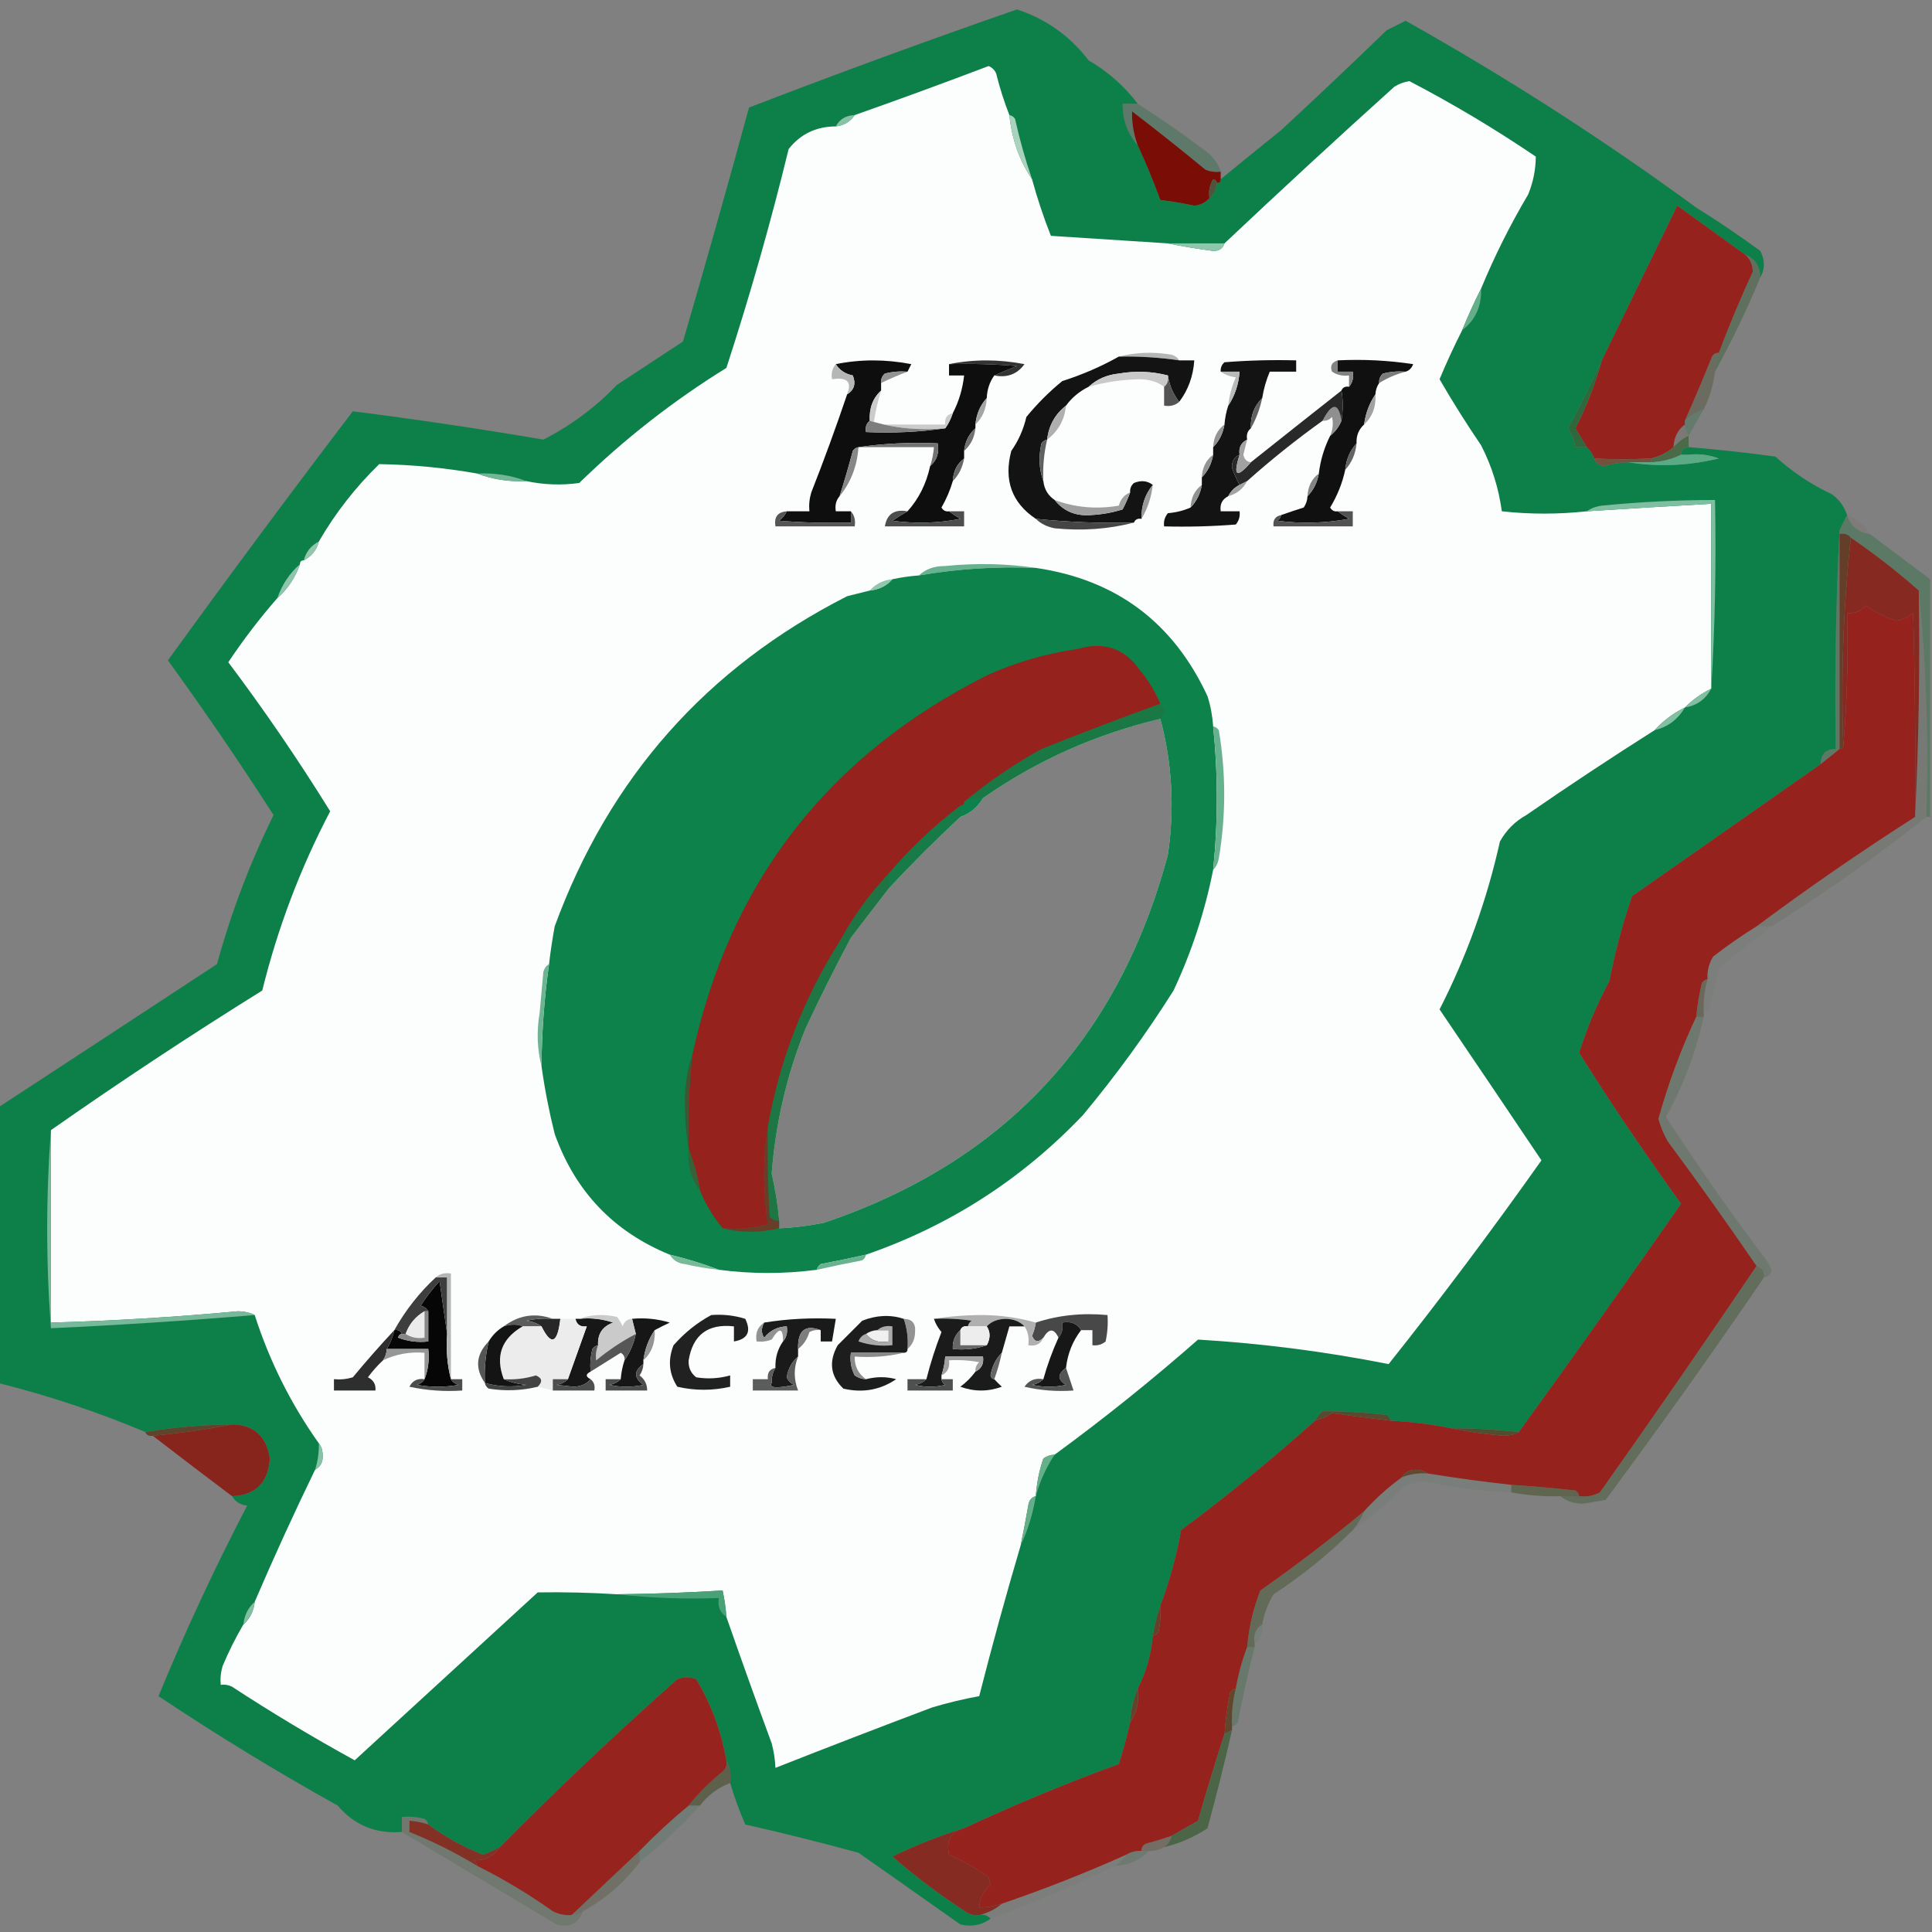 <?xml version="1.0" encoding="UTF-8"?>
<!DOCTYPE svg PUBLIC "-//W3C//DTD SVG 1.1//EN" "http://www.w3.org/Graphics/SVG/1.1/DTD/svg11.dtd">
<svg xmlns="http://www.w3.org/2000/svg" version="1.1" width="512px" height="512px" style="shape-rendering:geometricPrecision; text-rendering:geometricPrecision; image-rendering:optimizeQuality; fill-rule:evenodd; clip-rule:evenodd" xmlns:xlink="http://www.w3.org/1999/xlink">
<rect width="100%" height="100%" fill="#808080" stroke="none"/>
<g><path style="opacity:0.952" fill="#087f47" d="M 301.5,27.5 C 300.167,27.5 298.833,27.5 297.5,27.5C 297.476,31.787 298.81,35.453 301.5,38.5C 303.684,43.218 305.684,48.052 307.5,53C 310.525,53.361 313.525,53.861 316.5,54.5C 318.171,54.332 319.504,53.665 320.5,52.5C 321.674,51.486 322.34,50.153 322.5,48.5C 323.167,48.5 323.5,48.167 323.5,47.5C 328.733,43.194 334.066,38.861 339.5,34.5C 348.946,25.765 358.279,16.931 367.5,8C 369.167,7.167 370.833,6.333 372.5,5.5C 399.355,20.567 425.022,37.067 449.5,55C 455.274,58.596 460.941,62.429 466.5,66.5C 467.766,68.972 467.766,71.306 466.5,73.5C 466.419,70.487 465.086,68.487 462.5,67.5C 456.518,63.191 450.518,58.858 444.5,54.5C 437.82,68.235 431.153,81.902 424.5,95.5C 421.801,101.535 418.801,107.535 415.5,113.5C 416.547,115.056 417.214,116.723 417.5,118.5C 418.5,118.5 419.5,118.5 420.5,118.5C 421.401,119.29 422.068,120.29 422.5,121.5C 422.791,122.649 423.624,123.316 425,123.5C 427.137,122.923 429.304,122.59 431.5,122.5C 439.405,123.777 447.405,123.444 455.5,121.5C 452.914,120.52 450.247,120.187 447.5,120.5C 447.5,119.833 447.5,119.167 447.5,118.5C 455.178,119.112 462.845,119.946 470.5,121C 474.984,125.078 479.984,128.411 485.5,131C 487.439,132.432 488.772,134.265 489.5,136.5C 488.839,137.718 488.172,139.051 487.5,140.5C 486.5,159.822 486.167,179.155 486.5,198.5C 483.858,198.488 482.525,199.821 482.5,202.5C 465.851,214.141 449.185,225.808 432.5,237.5C 429.994,244.852 427.994,252.352 426.5,260C 423.232,266.065 420.565,272.398 418.5,279C 427.003,292.533 436.003,305.867 445.5,319C 431.35,339.313 417.017,359.48 402.5,379.5C 396.523,378.835 390.523,378.502 384.5,378.5C 379.354,377.449 374.021,376.782 368.5,376.5C 368.389,375.883 368.056,375.383 367.5,375C 361.825,374.301 356.158,373.968 350.5,374C 349.619,374.708 348.953,375.542 348.5,376.5C 337.146,386.681 325.313,396.347 313,405.5C 311.76,412.472 309.927,419.138 307.5,425.5C 306.629,428.003 305.963,430.67 305.5,433.5C 305.076,438.533 303.743,443.199 301.5,447.5C 300.343,450.273 299.676,453.273 299.5,456.5C 298.641,460.274 297.641,463.941 296.5,467.5C 282.512,472.601 268.845,478.268 255.5,484.5C 249.011,486.499 242.677,488.999 236.5,492C 242.809,497.487 249.476,502.487 256.5,507C 257.448,507.483 258.448,507.649 259.5,507.5C 260.791,507.263 261.791,507.596 262.5,508.5C 260.149,510.203 257.482,510.703 254.5,510C 245.496,503.635 236.496,497.301 227.5,491C 217.597,488.295 207.597,485.795 197.5,483.5C 195.921,479.889 194.588,476.223 193.5,472.5C 193.795,470.265 193.461,468.265 192.5,466.5C 191.112,458.726 188.445,451.559 184.5,445C 182.833,444.333 181.167,444.333 179.5,445C 163.333,459.334 147.666,474.168 132.5,489.5C 131.107,490.26 129.607,490.926 128,491.5C 122.798,489.483 117.965,486.816 113.5,483.5C 113.389,482.883 113.056,482.383 112.5,482C 110.527,481.505 108.527,481.338 106.5,481.5C 106.5,482.833 106.5,484.167 106.5,485.5C 99.57,486.028 93.903,483.695 89.5,478.5C 73.304,469.483 57.471,459.816 42,449.5C 49.05,432.376 56.883,415.542 65.5,399C 63.68,398.8 62.347,397.966 61.5,396.5C 67.764,396.236 71.097,392.903 71.5,386.5C 70.603,380.595 67.27,377.595 61.5,377.5C 53.761,377.574 46.094,378.241 38.5,379.5C 25.909,374.192 12.909,369.858 -0.5,366.5C -0.5,342.167 -0.5,317.833 -0.5,293.5C 18.828,280.872 38.162,268.206 57.5,255.5C 61.254,241.831 66.254,228.665 72.5,216C 63.511,202.026 54.178,188.36 44.5,175C 60.621,152.718 76.955,130.718 93.5,109C 110.332,111.132 127.165,113.632 144,116.5C 151.322,112.757 157.822,107.924 163.5,102C 169.305,98.209 175.138,94.376 181,90.5C 187.014,69.882 192.848,49.215 198.5,28.5C 222.039,19.432 245.706,10.765 269.5,2.5C 277.223,5.03 283.556,9.53 288.5,16C 293.673,19.013 298.006,22.847 301.5,27.5 Z M 447.5,118.5 C 447.5,119.167 447.5,119.833 447.5,120.5C 446.833,120.5 446.167,120.5 445.5,120.5C 445.5,119.167 446.167,118.5 447.5,118.5 Z M 307.5,190.5 C 310.643,202.296 311.31,214.296 309.5,226.5C 296.426,275.398 266.093,307.898 218.5,324C 214.534,324.828 210.534,325.328 206.5,325.5C 206.5,324.833 206.5,324.167 206.5,323.5C 206.114,319.308 205.447,315.141 204.5,311C 205.534,297.578 208.534,284.745 213.5,272.5C 217.324,264.33 221.324,256.33 225.5,248.5C 228.802,244.191 232.136,239.857 235.5,235.5C 241.614,228.93 247.947,222.597 254.5,216.5C 257.109,215.557 259.109,213.89 260.5,211.5C 274.733,201.555 290.4,194.555 307.5,190.5 Z"/></g>
<g><path style="opacity:1" fill="#fcfdfd" d="M 267.5,30.5 C 268.137,36.836 270.137,42.502 273.5,47.5C 274.903,52.627 276.569,57.627 278.5,62.5C 288.992,63.167 299.326,63.833 309.5,64.5C 313.339,65.293 317.339,65.96 321.5,66.5C 323.038,66.547 324.038,65.88 324.5,64.5C 339.33,50.505 354.33,36.671 369.5,23C 370.729,22.219 372.062,21.719 373.5,21.5C 385.015,27.501 396.182,34.167 407,41.5C 406.987,44.897 406.321,48.23 405,51.5C 400.207,59.592 396.041,67.925 392.5,76.5C 390.71,80.037 389.043,83.704 387.5,87.5C 385.354,91.719 383.354,96.053 381.5,100.5C 384.94,106.448 388.607,112.281 392.5,118C 395.325,123.478 397.158,129.311 398,135.5C 405.428,136.317 412.928,136.317 420.5,135.5C 431.497,134.792 442.497,134.125 453.5,133.5C 453.5,149.833 453.5,166.167 453.5,182.5C 450.883,183.786 448.55,185.453 446.5,187.5C 443.398,189.037 440.732,191.037 438.5,193.5C 427.094,200.716 415.76,208.216 404.5,216C 401.508,217.665 399.175,219.998 397.5,223C 394.03,238.583 388.696,253.416 381.5,267.5C 390.577,280.887 399.577,294.22 408.5,307.5C 395.331,326.111 381.831,344.111 368,361.5C 351.296,358.188 334.463,356.021 317.5,355C 305.248,365.76 292.581,375.926 279.5,385.5C 278.417,385.539 277.417,385.873 276.5,386.5C 275.402,389.753 274.736,393.086 274.5,396.5C 273.351,396.791 272.684,397.624 272.5,399C 271.884,402.53 271.218,406.03 270.5,409.5C 266.58,422.772 262.913,436.105 259.5,449.5C 255.29,450.261 251.123,451.261 247,452.5C 233.088,457.746 219.254,463.08 205.5,468.5C 205.41,466.304 205.077,464.137 204.5,462C 200.38,450.803 196.38,439.637 192.5,428.5C 192.326,426.139 191.993,423.806 191.5,421.5C 182.177,422.068 172.844,422.401 163.5,422.5C 156.493,422.059 149.493,421.892 142.5,422C 126.312,436.856 110.146,451.689 94,466.5C 82.915,460.414 72.081,453.914 61.5,447C 60.552,446.517 59.552,446.351 58.5,446.5C 58.34,444.801 58.507,443.134 59,441.5C 60.599,437.69 62.432,434.024 64.5,430.5C 66.245,428.967 67.245,426.967 67.5,424.5C 72.557,412.719 77.89,401.052 83.5,389.5C 84.993,388.688 85.66,387.355 85.5,385.5C 85.481,384.274 85.147,383.274 84.5,382.5C 77.101,372.082 71.434,360.748 67.5,348.5C 66.207,347.842 64.707,347.508 63,347.5C 46.529,349.036 30.029,350.036 13.5,350.5C 13.5,333.5 13.5,316.5 13.5,299.5C 31.795,286.68 50.462,274.347 69.5,262.5C 73.604,245.89 79.604,230.056 87.5,215C 79.101,201.432 70.101,188.266 60.5,175.5C 64.505,169.506 68.839,163.839 73.5,158.5C 76.277,156.049 78.277,153.049 79.5,149.5C 79.5,148.833 79.833,148.5 80.5,148.5C 82.587,147.415 83.92,145.749 84.5,143.5C 88.892,135.94 94.226,129.106 100.5,123C 109.208,123.14 117.875,123.974 126.5,125.5C 130.567,127.054 134.9,127.72 139.5,127.5C 144.129,128.481 148.796,128.648 153.5,128C 165.412,116.385 178.412,106.218 192.5,97.5C 198.745,78.329 204.245,58.995 209,39.5C 212.116,35.527 216.283,33.527 221.5,33.5C 223.674,33.25 225.341,32.25 226.5,30.5C 238.38,26.311 250.213,21.977 262,17.5C 262.945,17.905 263.612,18.572 264,19.5C 264.94,23.298 266.107,26.965 267.5,30.5 Z M 307.5,190.5 C 310.643,202.296 311.31,214.296 309.5,226.5C 296.426,275.398 266.093,307.898 218.5,324C 214.534,324.828 210.534,325.328 206.5,325.5C 206.5,324.833 206.5,324.167 206.5,323.5C 206.114,319.308 205.447,315.141 204.5,311C 205.534,297.578 208.534,284.745 213.5,272.5C 217.324,264.33 221.324,256.33 225.5,248.5C 228.802,244.191 232.136,239.857 235.5,235.5C 241.614,228.93 247.947,222.597 254.5,216.5C 257.109,215.557 259.109,213.89 260.5,211.5C 274.733,201.555 290.4,194.555 307.5,190.5 Z"/></g>
<g><path style="opacity:1" fill="#89c2a7" d="M 226.5,30.5 C 225.341,32.25 223.674,33.25 221.5,33.5C 222.486,31.592 224.152,30.592 226.5,30.5 Z"/></g>
<g><path style="opacity:0.987" fill="#7a0d06" d="M 323.5,45.5 C 323.5,46.167 323.5,46.833 323.5,47.5C 323.5,48.167 323.167,48.5 322.5,48.5C 322.44,47.957 322.107,47.624 321.5,47.5C 320.548,49.045 320.215,50.712 320.5,52.5C 319.504,53.665 318.171,54.332 316.5,54.5C 313.525,53.861 310.525,53.361 307.5,53C 305.684,48.052 303.684,43.218 301.5,38.5C 300.422,35.57 299.922,32.57 300,29.5C 306.591,34.546 313.091,39.713 319.5,45C 320.793,45.49 322.127,45.657 323.5,45.5 Z"/></g>
<g><path style="opacity:0.328" fill="#1a6d3b" d="M 301.5,27.5 C 307.579,31.389 313.579,35.555 319.5,40C 321.464,41.451 322.797,43.284 323.5,45.5C 322.127,45.657 320.793,45.49 319.5,45C 313.091,39.713 306.591,34.546 300,29.5C 299.922,32.57 300.422,35.57 301.5,38.5C 298.81,35.453 297.476,31.787 297.5,27.5C 298.833,27.5 300.167,27.5 301.5,27.5 Z"/></g>
<g><path style="opacity:1" fill="#aad3bf" d="M 267.5,30.5 C 268.117,30.611 268.617,30.944 269,31.5C 270.224,36.994 271.724,42.328 273.5,47.5C 270.137,42.502 268.137,36.836 267.5,30.5 Z"/></g>
<g><path style="opacity:0.788" fill="#414a2a" d="M 322.5,48.5 C 322.34,50.153 321.674,51.486 320.5,52.5C 320.215,50.712 320.548,49.045 321.5,47.5C 322.107,47.624 322.44,47.957 322.5,48.5 Z"/></g>
<g><path style="opacity:0.996" fill="#95221d" d="M 462.5,67.5 C 463.815,68.667 464.481,70.167 464.5,72C 461.242,79.08 458.242,86.247 455.5,93.5C 454.503,93.47 453.836,93.97 453.5,95C 451.257,100.569 448.924,106.069 446.5,111.5C 446.5,111.833 446.5,112.167 446.5,112.5C 444.621,113.895 443.621,115.895 443.5,118.5C 441.751,119.985 439.751,120.985 437.5,121.5C 432.375,121.765 427.375,121.765 422.5,121.5C 422.068,120.29 421.401,119.29 420.5,118.5C 419.554,116.868 418.554,115.201 417.5,113.5C 420.443,107.724 422.776,101.724 424.5,95.5C 431.153,81.902 437.82,68.235 444.5,54.5C 450.518,58.858 456.518,63.191 462.5,67.5 Z"/></g>
<g><path style="opacity:1" fill="#90c6ac" d="M 309.5,64.5 C 314.5,64.5 319.5,64.5 324.5,64.5C 324.038,65.88 323.038,66.547 321.5,66.5C 317.339,65.96 313.339,65.293 309.5,64.5 Z"/></g>
<g><path style="opacity:0.459" fill="#3a5f38" d="M 462.5,67.5 C 465.086,68.487 466.419,70.487 466.5,73.5C 462.944,82.088 458.944,90.422 454.5,98.5C 454.366,96.709 454.699,95.042 455.5,93.5C 458.242,86.247 461.242,79.08 464.5,72C 464.481,70.167 463.815,68.667 462.5,67.5 Z"/></g>
<g><path style="opacity:1" fill="#65ae8a" d="M 392.5,76.5 C 392.67,81.152 391.003,84.819 387.5,87.5C 389.043,83.704 390.71,80.037 392.5,76.5 Z"/></g>
<g><path style="opacity:1" fill="#b5b5b5" d="M 296.5,94.5 C 300.981,93.352 305.648,93.185 310.5,94C 311.416,94.278 312.082,94.778 312.5,95.5C 307.203,94.725 301.87,94.392 296.5,94.5 Z"/></g>
<g><path style="opacity:1" fill="#333333" d="M 251.5,96.5 C 258.011,95.182 264.678,95.182 271.5,96.5C 269.575,99.172 266.908,100.172 263.5,99.5C 265.389,98.678 267.389,97.845 269.5,97C 263.509,96.501 257.509,96.334 251.5,96.5 Z"/></g>
<g><path style="opacity:1" fill="#0e0e0e" d="M 240.5,98.5 C 238.473,98.338 236.473,98.504 234.5,99C 233.748,99.671 233.414,100.504 233.5,101.5C 233.5,102.167 233.5,102.833 233.5,103.5C 231.307,105.522 230.307,108.189 230.5,111.5C 229.596,112.209 229.263,113.209 229.5,114.5C 236.687,114.825 243.687,114.491 250.5,113.5C 251.345,112.329 252.011,110.995 252.5,109.5C 254.109,106.407 255.109,103.073 255.5,99.5C 254.167,99.5 252.833,99.5 251.5,99.5C 251.5,98.5 251.5,97.5 251.5,96.5C 257.509,96.334 263.509,96.501 269.5,97C 267.389,97.845 265.389,98.678 263.5,99.5C 262.262,101.214 261.595,103.214 261.5,105.5C 259.759,107.395 258.759,109.728 258.5,112.5C 258.5,112.833 258.5,113.167 258.5,113.5C 256.755,115.033 255.755,117.033 255.5,119.5C 255.5,120.167 255.5,120.833 255.5,121.5C 253.621,122.895 252.621,124.895 252.5,127.5C 251.788,129.928 250.788,132.261 249.5,134.5C 249.957,135.298 250.624,135.631 251.5,135.5C 252.398,136.158 253.398,136.824 254.5,137.5C 248.528,138.664 242.528,138.83 236.5,138C 237.858,137.066 239.192,136.232 240.5,135.5C 243.488,132.191 245.488,128.191 246.5,123.5C 248.28,122.01 248.946,120.01 248.5,117.5C 241.313,117.175 234.313,117.509 227.5,118.5C 226.883,118.611 226.383,118.944 226,119.5C 224.905,123.608 223.738,127.608 222.5,131.5C 221.566,132.568 221.232,133.901 221.5,135.5C 222.833,135.5 224.167,135.5 225.5,135.5C 225.5,136.5 225.5,137.5 225.5,138.5C 219.158,138.666 212.825,138.5 206.5,138C 207.381,137.292 208.047,136.458 208.5,135.5C 210.5,135.5 212.5,135.5 214.5,135.5C 214.34,133.801 214.506,132.134 215,130.5C 218.366,121.946 221.532,113.279 224.5,104.5C 226.377,103.341 226.877,101.674 226,99.5C 223.974,99.085 222.474,98.085 221.5,96.5C 228.011,95.182 234.678,95.182 241.5,96.5C 241.137,97.183 240.804,97.85 240.5,98.5 Z"/></g>
<g><path style="opacity:1" fill="#131313" d="M 334.5,105.5 C 332.345,107.617 331.345,110.284 331.5,113.5C 330.596,114.209 330.263,115.209 330.5,116.5C 328.896,117.287 328.229,118.62 328.5,120.5C 327.053,121.134 326.387,122.301 326.5,124C 327.074,125.607 327.74,127.107 328.5,128.5C 327.167,129.167 326.167,130.167 325.5,131.5C 323.896,132.287 323.229,133.62 323.5,135.5C 325.167,135.5 326.833,135.5 328.5,135.5C 328.67,136.822 328.337,137.989 327.5,139C 321.175,139.5 314.842,139.666 308.5,139.5C 308.33,138.178 308.663,137.011 309.5,136C 311.708,135.809 313.708,135.309 315.5,134.5C 317.088,132.887 318.088,130.887 318.5,128.5C 318.5,127.833 318.5,127.167 318.5,126.5C 320.088,124.887 321.088,122.887 321.5,120.5C 321.5,119.833 321.5,119.167 321.5,118.5C 323.088,116.887 324.088,114.887 324.5,112.5C 324.629,110.784 324.962,109.117 325.5,107.5C 327.253,104.854 328.253,101.854 328.5,98.5C 326.833,98.5 325.167,98.5 323.5,98.5C 323.414,97.504 323.748,96.671 324.5,96C 330.825,95.501 337.158,95.334 343.5,95.5C 343.5,96.5 343.5,97.5 343.5,98.5C 341.167,98.5 338.833,98.5 336.5,98.5C 335.551,100.737 334.884,103.071 334.5,105.5 Z"/></g>
<g><path style="opacity:1" fill="#101010" d="M 354.5,95.5 C 361.2,95.17 367.866,95.503 374.5,96.5C 374.145,97.522 373.478,98.189 372.5,98.5C 370.473,98.338 368.473,98.504 366.5,99C 365.748,99.671 365.414,100.504 365.5,101.5C 364.89,102.391 364.557,103.391 364.5,104.5C 362.903,106.848 361.903,109.514 361.5,112.5C 360.058,113.82 359.392,115.486 359.5,117.5C 357.759,119.395 356.759,121.728 356.5,124.5C 355.74,128.027 354.406,131.36 352.5,134.5C 352.957,135.298 353.624,135.631 354.5,135.5C 355.398,136.158 356.398,136.824 357.5,137.5C 351.193,138.664 344.859,138.831 338.5,138C 339.056,137.617 339.389,137.117 339.5,136.5C 341.369,135.835 343.369,135.169 345.5,134.5C 346.127,133.583 346.461,132.583 346.5,131.5C 348.088,129.887 349.088,127.887 349.5,125.5C 349.92,121.993 350.92,118.659 352.5,115.5C 353.857,114.41 354.857,113.076 355.5,111.5C 355.946,108.723 355.946,106.056 355.5,103.5C 355.842,102.662 356.508,102.328 357.5,102.5C 358.434,101.432 358.768,100.099 358.5,98.5C 357.167,98.5 355.833,98.5 354.5,98.5C 354.5,97.5 354.5,96.5 354.5,95.5 Z"/></g>
<g><path style="opacity:1" fill="#131313" d="M 296.5,94.5 C 301.87,94.392 307.203,94.725 312.5,95.5C 313.833,95.5 315.167,95.5 316.5,95.5C 316.218,99.68 314.885,103.347 312.5,106.5C 310.917,104.492 309.917,102.159 309.5,99.5C 305.253,98.398 300.92,98.232 296.5,99C 293.334,99.322 290.667,100.489 288.5,102.5C 286.05,103.711 284.05,105.378 282.5,107.5C 279.607,109.748 277.94,112.748 277.5,116.5C 276.883,116.611 276.383,116.944 276,117.5C 275.192,121.027 275.359,124.36 276.5,127.5C 276.75,129.674 277.75,131.341 279.5,132.5C 281.854,135.46 285.02,136.793 289,136.5C 291.898,136.363 294.731,135.863 297.5,135C 298.267,133.53 298.933,132.03 299.5,130.5C 299.414,129.504 299.748,128.671 300.5,128C 302.387,127.22 304.054,127.387 305.5,128.5C 303.446,131.008 302.446,134.008 302.5,137.5C 301.508,137.328 300.842,137.662 300.5,138.5C 291.8,138.711 283.133,138.377 274.5,137.5C 268.128,133.232 265.961,127.232 268,119.5C 269.908,116.785 271.241,113.785 272,110.5C 274.876,106.991 278.043,103.825 281.5,101C 286.842,99.287 291.842,97.121 296.5,94.5 Z"/></g>
<g><path style="opacity:1" fill="#828282" d="M 354.5,95.5 C 354.5,96.5 354.5,97.5 354.5,98.5C 355.833,98.5 357.167,98.5 358.5,98.5C 358.768,100.099 358.434,101.432 357.5,102.5C 357.5,101.5 357.5,100.5 357.5,99.5C 355.856,99.713 354.356,99.38 353,98.5C 352.415,97.002 352.915,96.002 354.5,95.5 Z"/></g>
<g><path style="opacity:1" fill="#7b7b7b" d="M 372.5,98.5 C 370.066,99.131 367.732,100.131 365.5,101.5C 365.414,100.504 365.748,99.671 366.5,99C 368.473,98.504 370.473,98.338 372.5,98.5 Z"/></g>
<g><path style="opacity:1" fill="#b6b6b6" d="M 221.5,96.5 C 222.474,98.085 223.974,99.085 226,99.5C 226.877,101.674 226.377,103.341 224.5,104.5C 225.824,101.205 224.491,99.872 220.5,100.5C 220.232,98.901 220.566,97.568 221.5,96.5 Z"/></g>
<g><path style="opacity:1" fill="#c9c9c9" d="M 309.5,99.5 C 309.737,100.791 309.404,101.791 308.5,102.5C 306.777,101.2 304.61,100.533 302,100.5C 297.395,100.589 292.895,101.255 288.5,102.5C 290.667,100.489 293.334,99.322 296.5,99C 300.92,98.232 305.253,98.398 309.5,99.5 Z"/></g>
<g><path style="opacity:1" fill="#2e683b" d="M 424.5,95.5 C 422.776,101.724 420.443,107.724 417.5,113.5C 418.554,115.201 419.554,116.868 420.5,118.5C 419.5,118.5 418.5,118.5 417.5,118.5C 417.214,116.723 416.547,115.056 415.5,113.5C 418.801,107.535 421.801,101.535 424.5,95.5 Z"/></g>
<g><path style="opacity:1" fill="#939393" d="M 240.5,98.5 C 238.173,99.366 235.839,100.366 233.5,101.5C 233.414,100.504 233.748,99.671 234.5,99C 236.473,98.504 238.473,98.338 240.5,98.5 Z"/></g>
<g><path style="opacity:1" fill="#b9b9b9" d="M 323.5,98.5 C 325.167,98.5 326.833,98.5 328.5,98.5C 328.253,101.854 327.253,104.854 325.5,107.5C 325.779,104.882 326.446,102.382 327.5,100C 325.942,99.79 324.609,99.29 323.5,98.5 Z"/></g>
<g><path style="opacity:0.412" fill="#4e5131" d="M 455.5,93.5 C 454.699,95.042 454.366,96.709 454.5,98.5C 454.051,102.048 453.051,105.381 451.5,108.5C 449.589,109.075 447.922,110.075 446.5,111.5C 448.924,106.069 451.257,100.569 453.5,95C 453.836,93.97 454.503,93.47 455.5,93.5 Z"/></g>
<g><path style="opacity:1" fill="#535353" d="M 309.5,99.5 C 309.917,102.159 310.917,104.492 312.5,106.5C 311.432,107.434 310.099,107.768 308.5,107.5C 308.5,105.833 308.5,104.167 308.5,102.5C 309.404,101.791 309.737,100.791 309.5,99.5 Z"/></g>
<g><path style="opacity:1" fill="#a1a1a1" d="M 364.5,104.5 C 364.693,107.811 363.693,110.478 361.5,112.5C 361.903,109.514 362.903,106.848 364.5,104.5 Z"/></g>
<g><path style="opacity:1" fill="#8f8f8f" d="M 355.5,111.5 C 354.857,113.076 353.857,114.41 352.5,115.5C 353.218,113.863 353.384,112.197 353,110.5C 352.329,111.252 351.496,111.586 350.5,111.5C 353.038,106.639 354.704,106.639 355.5,111.5 Z"/></g>
<g><path style="opacity:1" fill="#616161" d="M 334.5,105.5 C 333.871,108.397 332.871,111.064 331.5,113.5C 331.345,110.284 332.345,107.617 334.5,105.5 Z"/></g>
<g><path style="opacity:1" fill="#a4a4a4" d="M 261.5,105.5 C 261.357,108.385 260.357,110.718 258.5,112.5C 258.759,109.728 259.759,107.395 261.5,105.5 Z"/></g>
<g><path style="opacity:1" fill="#cbcbcb" d="M 233.5,103.5 C 232.583,106.417 231.916,109.417 231.5,112.5C 237.833,112.5 244.167,112.5 250.5,112.5C 250.285,110.821 250.952,109.821 252.5,109.5C 252.011,110.995 251.345,112.329 250.5,113.5C 243.416,114.126 236.75,113.459 230.5,111.5C 230.307,108.189 231.307,105.522 233.5,103.5 Z"/></g>
<g><path style="opacity:1" fill="#7e7e7e" d="M 230.5,111.5 C 236.75,113.459 243.416,114.126 250.5,113.5C 243.687,114.491 236.687,114.825 229.5,114.5C 229.263,113.209 229.596,112.209 230.5,111.5 Z"/></g>
<g><path style="opacity:0.298" fill="#236c3d" d="M 451.5,108.5 C 450.098,110.875 448.765,113.209 447.5,115.5C 446.89,114.609 446.557,113.609 446.5,112.5C 446.5,112.167 446.5,111.833 446.5,111.5C 447.922,110.075 449.589,109.075 451.5,108.5 Z"/></g>
<g><path style="opacity:1" fill="#afafaf" d="M 282.5,107.5 C 282.113,111.279 280.447,114.279 277.5,116.5C 277.94,112.748 279.607,109.748 282.5,107.5 Z"/></g>
<g><path style="opacity:0.133" fill="#564b2e" d="M 446.5,112.5 C 446.557,113.609 446.89,114.609 447.5,115.5C 445.97,116.211 444.637,117.211 443.5,118.5C 443.621,115.895 444.621,113.895 446.5,112.5 Z"/></g>
<g><path style="opacity:1" fill="#707070" d="M 258.5,113.5 C 258.245,115.967 257.245,117.967 255.5,119.5C 255.755,117.033 256.755,115.033 258.5,113.5 Z"/></g>
<g><path style="opacity:1" fill="#292929" d="M 355.5,103.5 C 355.946,106.056 355.946,108.723 355.5,111.5C 354.704,106.639 353.038,106.639 350.5,111.5C 343.496,116.514 336.829,121.847 330.5,127.5C 329.833,127.833 329.167,128.167 328.5,128.5C 327.74,127.107 327.074,125.607 326.5,124C 326.387,122.301 327.053,121.134 328.5,120.5C 326.712,126.213 327.712,126.879 331.5,122.5C 339.422,116.189 347.422,109.855 355.5,103.5 Z"/></g>
<g><path style="opacity:1" fill="#727272" d="M 227.5,118.5 C 234.313,117.509 241.313,117.175 248.5,117.5C 248.946,120.01 248.28,122.01 246.5,123.5C 247.038,121.883 247.371,120.216 247.5,118.5C 240.833,118.5 234.167,118.5 227.5,118.5 Z"/></g>
<g><path style="opacity:1" fill="#949494" d="M 324.5,112.5 C 324.088,114.887 323.088,116.887 321.5,118.5C 321.621,115.895 322.621,113.895 324.5,112.5 Z"/></g>
<g><path style="opacity:0.937" fill="#486a45" d="M 447.5,115.5 C 447.5,116.5 447.5,117.5 447.5,118.5C 446.167,118.5 445.5,119.167 445.5,120.5C 442.994,121.75 440.327,122.416 437.5,122.5C 437.5,122.167 437.5,121.833 437.5,121.5C 439.751,120.985 441.751,119.985 443.5,118.5C 444.637,117.211 445.97,116.211 447.5,115.5 Z"/></g>
<g><path style="opacity:1" fill="#606060" d="M 277.5,116.5 C 276.656,120.099 276.323,123.766 276.5,127.5C 275.359,124.36 275.192,121.027 276,117.5C 276.383,116.944 276.883,116.611 277.5,116.5 Z"/></g>
<g><path style="opacity:1" fill="#a2a2a2" d="M 330.5,116.5 C 330.179,117.817 329.846,119.151 329.5,120.5C 329.747,121.713 330.414,122.38 331.5,122.5C 327.712,126.879 326.712,126.213 328.5,120.5C 328.229,118.62 328.896,117.287 330.5,116.5 Z"/></g>
<g><path style="opacity:0.996" fill="#73523d" d="M 422.5,121.5 C 427.375,121.765 432.375,121.765 437.5,121.5C 437.5,121.833 437.5,122.167 437.5,122.5C 435.5,122.5 433.5,122.5 431.5,122.5C 429.304,122.59 427.137,122.923 425,123.5C 423.624,123.316 422.791,122.649 422.5,121.5 Z"/></g>
<g><path style="opacity:1" fill="#5baa86" d="M 445.5,120.5 C 446.167,120.5 446.833,120.5 447.5,120.5C 450.247,120.187 452.914,120.52 455.5,121.5C 447.405,123.444 439.405,123.777 431.5,122.5C 433.5,122.5 435.5,122.5 437.5,122.5C 440.327,122.416 442.994,121.75 445.5,120.5 Z"/></g>
<g><path style="opacity:1" fill="#636363" d="M 359.5,117.5 C 359.241,120.272 358.241,122.605 356.5,124.5C 356.759,121.728 357.759,119.395 359.5,117.5 Z"/></g>
<g><path style="opacity:1" fill="#73b797" d="M 126.5,125.5 C 131.1,125.28 135.433,125.946 139.5,127.5C 134.9,127.72 130.567,127.054 126.5,125.5 Z"/></g>
<g><path style="opacity:1" fill="#939393" d="M 321.5,120.5 C 321.088,122.887 320.088,124.887 318.5,126.5C 318.621,123.895 319.621,121.895 321.5,120.5 Z"/></g>
<g><path style="opacity:1" fill="#878787" d="M 227.5,118.5 C 227.175,123.463 225.508,127.796 222.5,131.5C 223.738,127.608 224.905,123.608 226,119.5C 226.383,118.944 226.883,118.611 227.5,118.5 Z"/></g>
<g><path style="opacity:1" fill="#676767" d="M 255.5,121.5 C 255.088,123.887 254.088,125.887 252.5,127.5C 252.621,124.895 253.621,122.895 255.5,121.5 Z"/></g>
<g><path style="opacity:1" fill="#a3a3a3" d="M 330.5,127.5 C 329.461,129.531 327.795,130.864 325.5,131.5C 326.167,130.167 327.167,129.167 328.5,128.5C 329.167,128.167 329.833,127.833 330.5,127.5 Z"/></g>
<g><path style="opacity:1" fill="#848484" d="M 349.5,125.5 C 349.088,127.887 348.088,129.887 346.5,131.5C 346.621,128.895 347.621,126.895 349.5,125.5 Z"/></g>
<g><path style="opacity:1" fill="#919191" d="M 318.5,128.5 C 318.088,130.887 317.088,132.887 315.5,134.5C 315.621,131.895 316.621,129.895 318.5,128.5 Z"/></g>
<g><path style="opacity:1" fill="#9f9f9f" d="M 299.5,130.5 C 298.933,132.03 298.267,133.53 297.5,135C 294.731,135.863 291.898,136.363 289,136.5C 285.02,136.793 281.854,135.46 279.5,132.5C 284.923,134.508 290.59,135.008 296.5,134C 296.974,132.271 297.974,131.105 299.5,130.5 Z"/></g>
<g><path style="opacity:1" fill="#9a9a9a" d="M 305.5,128.5 C 305.117,131.811 304.117,134.811 302.5,137.5C 302.446,134.008 303.446,131.008 305.5,128.5 Z"/></g>
<g><path style="opacity:1" fill="#555555" d="M 208.5,135.5 C 208.047,136.458 207.381,137.292 206.5,138C 212.825,138.5 219.158,138.666 225.5,138.5C 225.5,137.5 225.5,136.5 225.5,135.5C 226.434,136.568 226.768,137.901 226.5,139.5C 219.5,139.5 212.5,139.5 205.5,139.5C 205.088,137.027 206.088,135.694 208.5,135.5 Z"/></g>
<g><path style="opacity:1" fill="#4d4d4d" d="M 240.5,135.5 C 239.192,136.232 237.858,137.066 236.5,138C 242.528,138.83 248.528,138.664 254.5,137.5C 253.398,136.824 252.398,136.158 251.5,135.5C 252.833,135.5 254.167,135.5 255.5,135.5C 255.5,136.833 255.5,138.167 255.5,139.5C 248.5,139.5 241.5,139.5 234.5,139.5C 235.031,136.221 237.031,134.887 240.5,135.5 Z"/></g>
<g><path style="opacity:1" fill="#454545" d="M 274.5,137.5 C 283.133,138.377 291.8,138.711 300.5,138.5C 293.725,140.239 286.725,140.739 279.5,140C 277.509,139.626 275.842,138.793 274.5,137.5 Z"/></g>
<g><path style="opacity:1" fill="#525252" d="M 354.5,135.5 C 355.833,135.5 357.167,135.5 358.5,135.5C 358.5,136.833 358.5,138.167 358.5,139.5C 351.5,139.5 344.5,139.5 337.5,139.5C 337.285,137.821 337.952,136.821 339.5,136.5C 339.389,137.117 339.056,137.617 338.5,138C 344.859,138.831 351.193,138.664 357.5,137.5C 356.398,136.824 355.398,136.158 354.5,135.5 Z"/></g>
<g><path style="opacity:0.051" fill="#7b3224" d="M 489.5,136.5 C 492.109,137.443 494.109,139.11 495.5,141.5C 492.467,141.125 490.467,139.458 489.5,136.5 Z"/></g>
<g><path style="opacity:1" fill="#92c7ad" d="M 84.5,143.5 C 83.92,145.749 82.587,147.415 80.5,148.5C 81.08,146.251 82.413,144.585 84.5,143.5 Z"/></g>
<g><path style="opacity:1" fill="#7fbea1" d="M 453.5,182.5 C 453.5,166.167 453.5,149.833 453.5,133.5C 442.497,134.125 431.497,134.792 420.5,135.5C 421.609,134.71 422.942,134.21 424.5,134C 434.478,133.011 444.478,132.511 454.5,132.5C 454.83,149.342 454.497,166.008 453.5,182.5 Z"/></g>
<g><path style="opacity:1" fill="#69b291" d="M 274.5,150.5 C 264.063,150.069 253.73,150.736 243.5,152.5C 245.305,150.803 247.639,149.97 250.5,150C 258.677,149.177 266.677,149.344 274.5,150.5 Z"/></g>
<g><path style="opacity:0.392" fill="#246f3e" d="M 489.5,136.5 C 490.467,139.458 492.467,141.125 495.5,141.5C 500.872,145.512 506.205,149.512 511.5,153.5C 511.5,174.5 511.5,195.5 511.5,216.5C 511.167,216.5 510.833,216.5 510.5,216.5C 511.155,196.139 510.488,176.139 508.5,156.5C 502.81,151.482 496.81,146.815 490.5,142.5C 489.791,141.596 488.791,141.263 487.5,141.5C 487.5,160.5 487.5,179.5 487.5,198.5C 485.858,199.803 484.191,201.136 482.5,202.5C 482.525,199.821 483.858,198.488 486.5,198.5C 486.167,179.155 486.5,159.822 487.5,140.5C 488.172,139.051 488.839,137.718 489.5,136.5 Z"/></g>
<g><path style="opacity:0.973" fill="#087f47" d="M 274.5,150.5 C 295.775,153.602 310.941,164.935 320,184.5C 320.822,187.117 321.322,189.784 321.5,192.5C 322.793,205.147 322.793,217.814 321.5,230.5C 319.295,241.615 315.795,252.281 311,262.5C 303.745,273.997 295.745,284.997 287,295.5C 270.804,312.511 251.638,324.844 229.5,332.5C 225.532,333.394 221.532,334.227 217.5,335C 216.944,335.383 216.611,335.883 216.5,336.5C 207.803,337.641 199.136,337.641 190.5,336.5C 186.346,334.926 182.013,333.592 177.5,332.5C 162.608,326.419 152.442,315.752 147,300.5C 145.507,294.537 144.341,288.537 143.5,282.5C 143.572,273.449 144.239,264.449 145.5,255.5C 145.89,252.161 146.39,248.827 147,245.5C 161.421,206.113 187.254,176.947 224.5,158C 226.518,157.495 228.518,156.995 230.5,156.5C 232.967,156.245 234.967,155.245 236.5,153.5C 238.806,153.007 241.139,152.674 243.5,152.5C 253.73,150.736 264.063,150.069 274.5,150.5 Z M 307.5,190.5 C 310.643,202.296 311.31,214.296 309.5,226.5C 296.426,275.398 266.093,307.898 218.5,324C 214.534,324.828 210.534,325.328 206.5,325.5C 206.5,324.833 206.5,324.167 206.5,323.5C 206.114,319.308 205.447,315.141 204.5,311C 205.534,297.578 208.534,284.745 213.5,272.5C 217.324,264.33 221.324,256.33 225.5,248.5C 228.802,244.191 232.136,239.857 235.5,235.5C 241.614,228.93 247.947,222.597 254.5,216.5C 257.109,215.557 259.109,213.89 260.5,211.5C 274.733,201.555 290.4,194.555 307.5,190.5 Z"/></g>
<g><path style="opacity:0.993" fill="#862a21" d="M 490.5,142.5 C 496.81,146.815 502.81,151.482 508.5,156.5C 508.83,176.674 508.497,196.674 507.5,216.5C 507.667,198.497 507.5,180.497 507,162.5C 505.687,163.573 504.187,164.24 502.5,164.5C 499.611,163.611 496.945,162.278 494.5,160.5C 493.15,161.95 491.484,162.617 489.5,162.5C 489.828,174.345 489.495,186.012 488.5,197.5C 487.846,178.803 488.513,160.47 490.5,142.5 Z"/></g>
<g><path style="opacity:1" fill="#8fc5ac" d="M 79.5,149.5 C 78.277,153.049 76.277,156.049 73.5,158.5C 74.723,154.951 76.723,151.951 79.5,149.5 Z"/></g>
<g><path style="opacity:1" fill="#8fc6ac" d="M 236.5,153.5 C 234.967,155.245 232.967,156.245 230.5,156.5C 232.033,154.755 234.033,153.755 236.5,153.5 Z"/></g>
<g><path style="opacity:0.996" fill="#96221e" d="M 507.5,216.5 C 493.115,225.686 479.115,235.353 465.5,245.5C 461.547,247.947 457.713,250.613 454,253.5C 452.872,255.345 452.372,257.345 452.5,259.5C 451.883,259.611 451.383,259.944 451,260.5C 450.304,263.478 449.804,266.478 449.5,269.5C 445.403,278.223 442.07,287.223 439.5,296.5C 440.054,298.61 440.888,300.61 442,302.5C 450.052,313.379 457.886,324.379 465.5,335.5C 451.904,355.608 438.071,375.608 424,395.5C 422.301,396.406 420.467,396.739 418.5,396.5C 418.389,395.883 418.056,395.383 417.5,395C 411.839,394.367 406.172,393.867 400.5,393.5C 393.1,392.681 385.767,391.681 378.5,390.5C 377.551,389.848 376.385,389.514 375,389.5C 373.319,389.608 372.152,390.275 371.5,391.5C 367.843,394.158 364.509,397.158 361.5,400.5C 352.633,407.855 343.466,414.855 334,421.5C 332.109,426.337 330.942,431.337 330.5,436.5C 329.143,440.062 328.143,443.729 327.5,447.5C 326.883,447.611 326.383,447.944 326,448.5C 325.281,452.145 324.781,455.812 324.5,459.5C 322.058,466.957 319.725,474.624 317.5,482.5C 315.139,483.855 312.806,485.188 310.5,486.5C 308.392,487.237 306.225,487.904 304,488.5C 302.97,488.836 302.47,489.503 302.5,490.5C 301.041,490.433 299.708,490.766 298.5,491.5C 287.736,496.333 276.736,500.666 265.5,504.5C 263.565,505.15 261.565,505.483 259.5,505.5C 259.624,503.048 260.624,501.048 262.5,499.5C 262.333,498.833 262.167,498.167 262,497.5C 258.646,495.078 255.146,493.078 251.5,491.5C 250.68,487.721 252.013,485.388 255.5,484.5C 268.845,478.268 282.512,472.601 296.5,467.5C 297.641,463.941 298.641,460.274 299.5,456.5C 301.265,453.877 301.932,450.877 301.5,447.5C 303.743,443.199 305.076,438.533 305.5,433.5C 306.117,433.389 306.617,433.056 307,432.5C 307.497,430.19 307.663,427.857 307.5,425.5C 309.927,419.138 311.76,412.472 313,405.5C 325.313,396.347 337.146,386.681 348.5,376.5C 350.094,376.08 351.594,375.414 353,374.5C 358.177,375.195 363.343,375.861 368.5,376.5C 374.021,376.782 379.354,377.449 384.5,378.5C 388.985,379.421 393.651,380.088 398.5,380.5C 400.045,380.489 401.378,380.156 402.5,379.5C 417.017,359.48 431.35,339.313 445.5,319C 436.003,305.867 427.003,292.533 418.5,279C 420.565,272.398 423.232,266.065 426.5,260C 427.994,252.352 429.994,244.852 432.5,237.5C 449.185,225.808 465.851,214.141 482.5,202.5C 484.191,201.136 485.858,199.803 487.5,198.5C 488.167,198.5 488.5,198.167 488.5,197.5C 489.495,186.012 489.828,174.345 489.5,162.5C 491.484,162.617 493.15,161.95 494.5,160.5C 496.945,162.278 499.611,163.611 502.5,164.5C 504.187,164.24 505.687,163.573 507,162.5C 507.5,180.497 507.667,198.497 507.5,216.5 Z"/></g>
<g><path style="opacity:0.996" fill="#653e2a" d="M 490.5,142.5 C 488.513,160.47 487.846,178.803 488.5,197.5C 488.5,198.167 488.167,198.5 487.5,198.5C 487.5,179.5 487.5,160.5 487.5,141.5C 488.791,141.263 489.791,141.596 490.5,142.5 Z"/></g>
<g><path style="opacity:0.996" fill="#96221e" d="M 307.5,186.5 C 297.136,190.241 286.636,194.241 276,198.5C 268.66,202.574 261.826,207.241 255.5,212.5C 255.5,213.167 255.167,213.5 254.5,213.5C 247.509,218.825 241.176,224.825 235.5,231.5C 230.399,236.936 226.066,242.936 222.5,249.5C 212.982,264.549 206.649,280.883 203.5,298.5C 202.183,307.038 202.183,315.705 203.5,324.5C 199.555,325.491 195.555,325.824 191.5,325.5C 188.966,322.422 186.966,319.089 185.5,315.5C 184.873,311.634 183.873,307.968 182.5,304.5C 182.198,296.082 182.531,287.748 183.5,279.5C 193.436,233.708 219.436,200.208 261.5,179C 269.129,175.526 277.129,173.193 285.5,172C 292.459,169.938 297.959,171.771 302,177.5C 304.3,180.258 306.133,183.258 307.5,186.5 Z"/></g>
<g><path style="opacity:1" fill="#81bea2" d="M 453.5,182.5 C 452.008,185.323 449.674,186.99 446.5,187.5C 448.55,185.453 450.883,183.786 453.5,182.5 Z"/></g>
<g><path style="opacity:1" fill="#83bfa3" d="M 446.5,187.5 C 444.684,190.652 442.017,192.652 438.5,193.5C 440.732,191.037 443.398,189.037 446.5,187.5 Z"/></g>
<g><path style="opacity:0.271" fill="#405c36" d="M 307.5,186.5 C 308.833,187.833 308.833,189.167 307.5,190.5C 290.4,194.555 274.733,201.555 260.5,211.5C 258.784,211.629 257.117,211.962 255.5,212.5C 261.826,207.241 268.66,202.574 276,198.5C 286.636,194.241 297.136,190.241 307.5,186.5 Z"/></g>
<g><path style="opacity:1" fill="#68b18e" d="M 321.5,192.5 C 322.117,192.611 322.617,192.944 323,193.5C 324.905,204.838 324.905,216.172 323,227.5C 322.768,228.737 322.268,229.737 321.5,230.5C 322.793,217.814 322.793,205.147 321.5,192.5 Z"/></g>
<g><path style="opacity:0.021" fill="#137641" d="M 260.5,211.5 C 259.109,213.89 257.109,215.557 254.5,216.5C 254.5,215.5 254.5,214.5 254.5,213.5C 255.167,213.5 255.5,213.167 255.5,212.5C 257.117,211.962 258.784,211.629 260.5,211.5 Z"/></g>
<g><path style="opacity:0.185" fill="#3e5d37" d="M 254.5,213.5 C 254.5,214.5 254.5,215.5 254.5,216.5C 247.947,222.597 241.614,228.93 235.5,235.5C 235.5,234.167 235.5,232.833 235.5,231.5C 241.176,224.825 247.509,218.825 254.5,213.5 Z"/></g>
<g><path style="opacity:0.147" fill="#455634" d="M 508.5,156.5 C 510.488,176.139 511.155,196.139 510.5,216.5C 497.45,226.858 483.784,236.525 469.5,245.5C 468.167,245.5 466.833,245.5 465.5,245.5C 479.115,235.353 493.115,225.686 507.5,216.5C 508.497,196.674 508.83,176.674 508.5,156.5 Z"/></g>
<g><path style="opacity:0.278" fill="#505232" d="M 235.5,231.5 C 235.5,232.833 235.5,234.167 235.5,235.5C 232.136,239.857 228.802,244.191 225.5,248.5C 224.391,248.557 223.391,248.89 222.5,249.5C 226.066,242.936 230.399,236.936 235.5,231.5 Z"/></g>
<g><path style="opacity:0.051" fill="#35653a" d="M 465.5,245.5 C 466.833,245.5 468.167,245.5 469.5,245.5C 464.83,249.171 460.163,252.837 455.5,256.5C 454.668,260.155 453.835,263.821 453,267.5C 452.617,268.056 452.117,268.389 451.5,268.5C 451.368,265.43 451.701,262.43 452.5,259.5C 452.372,257.345 452.872,255.345 454,253.5C 457.713,250.613 461.547,247.947 465.5,245.5 Z"/></g>
<g><path style="opacity:0.471" fill="#524d2f" d="M 452.5,259.5 C 451.701,262.43 451.368,265.43 451.5,268.5C 451.5,268.833 451.5,269.167 451.5,269.5C 450.833,269.5 450.167,269.5 449.5,269.5C 449.804,266.478 450.304,263.478 451,260.5C 451.383,259.944 451.883,259.611 452.5,259.5 Z"/></g>
<g><path style="opacity:1" fill="#6cb492" d="M 145.5,255.5 C 144.239,264.449 143.572,273.449 143.5,282.5C 142.352,278.019 142.185,273.352 143,268.5C 143.333,264.833 143.667,261.167 144,257.5C 144.278,256.584 144.778,255.918 145.5,255.5 Z"/></g>
<g><path style="opacity:0.365" fill="#3b6239" d="M 225.5,248.5 C 221.324,256.33 217.324,264.33 213.5,272.5C 208.534,284.745 205.534,297.578 204.5,311C 205.447,315.141 206.114,319.308 206.5,323.5C 205.504,323.586 204.671,323.252 204,322.5C 203.5,314.507 203.334,306.507 203.5,298.5C 206.649,280.883 212.982,264.549 222.5,249.5C 223.391,248.89 224.391,248.557 225.5,248.5 Z"/></g>
<g><path style="opacity:0.239" fill="#3b6038" d="M 449.5,269.5 C 450.167,269.5 450.833,269.5 451.5,269.5C 449.446,278.831 446.112,287.664 441.5,296C 450.049,309.141 459.049,321.974 468.5,334.5C 468.833,335.167 469.167,335.833 469.5,336.5C 469.253,337.713 468.586,338.38 467.5,338.5C 467.573,336.973 466.906,335.973 465.5,335.5C 457.886,324.379 450.052,313.379 442,302.5C 440.888,300.61 440.054,298.61 439.5,296.5C 442.07,287.223 445.403,278.223 449.5,269.5 Z"/></g>
<g><path style="opacity:0.996" fill="#3f5634" d="M 183.5,279.5 C 182.531,287.748 182.198,296.082 182.5,304.5C 181.834,300.514 181.501,296.347 181.5,292C 181.509,287.443 182.175,283.276 183.5,279.5 Z"/></g>
<g><path style="opacity:1" fill="#77b99a" d="M 13.5,299.5 C 13.5,316.5 13.5,333.5 13.5,350.5C 30.029,350.036 46.529,349.036 63,347.5C 64.707,347.508 66.207,347.842 67.5,348.5C 49.485,350.002 31.485,351.169 13.5,352C 12.169,334.402 12.169,316.902 13.5,299.5 Z"/></g>
<g><path style="opacity:0.996" fill="#396138" d="M 182.5,304.5 C 183.873,307.968 184.873,311.634 185.5,315.5C 183.12,312.325 182.12,308.658 182.5,304.5 Z"/></g>
<g><path style="opacity:0.996" fill="#6a3e29" d="M 203.5,298.5 C 203.334,306.507 203.5,314.507 204,322.5C 204.671,323.252 205.504,323.586 206.5,323.5C 206.5,324.167 206.5,324.833 206.5,325.5C 201.369,326.751 196.369,326.751 191.5,325.5C 195.555,325.824 199.555,325.491 203.5,324.5C 202.183,315.705 202.183,307.038 203.5,298.5 Z"/></g>
<g><path style="opacity:1" fill="#68b28f" d="M 229.5,332.5 C 229.389,333.117 229.056,333.617 228.5,334C 224.468,334.773 220.468,335.606 216.5,336.5C 216.611,335.883 216.944,335.383 217.5,335C 221.532,334.227 225.532,333.394 229.5,332.5 Z"/></g>
<g><path style="opacity:1" fill="#78b99a" d="M 177.5,332.5 C 182.013,333.592 186.346,334.926 190.5,336.5C 187.478,336.196 184.478,335.696 181.5,335C 179.68,334.8 178.347,333.966 177.5,332.5 Z"/></g>
<g><path style="opacity:1" fill="#060606" d="M 118.5,353.5 C 118.183,357.702 118.517,361.702 119.5,365.5C 119.918,366.222 120.584,366.722 121.5,367C 117.833,367.667 114.167,367.667 110.5,367C 111.416,366.722 112.082,366.222 112.5,365.5C 113.473,363.052 113.806,360.385 113.5,357.5C 109.833,357.5 106.167,357.5 102.5,357.5C 103.441,355.95 104.107,354.284 104.5,352.5C 105.492,352.328 106.158,352.662 106.5,353.5C 105.957,353.56 105.624,353.893 105.5,354.5C 108.086,355.48 110.753,355.813 113.5,355.5C 113.5,352.833 113.5,350.167 113.5,347.5C 113.082,346.778 112.416,346.278 111.5,346C 112.975,343.691 114.642,341.524 116.5,339.5C 117.167,344.317 117.834,348.983 118.5,353.5 Z"/></g>
<g><path style="opacity:0.49" fill="#455a35" d="M 465.5,335.5 C 466.906,335.973 467.573,336.973 467.5,338.5C 453.913,358.427 439.913,378.093 425.5,397.5C 423.5,397.833 421.5,398.167 419.5,398.5C 417.048,398.461 415.048,397.794 413.5,396.5C 415.167,396.5 416.833,396.5 418.5,396.5C 420.467,396.739 422.301,396.406 424,395.5C 438.071,375.608 451.904,355.608 465.5,335.5 Z"/></g>
<g><path style="opacity:1" fill="#272727" d="M 146.5,349.5 C 147.167,349.5 147.833,349.5 148.5,349.5C 147.747,356.058 146.08,356.725 143.5,351.5C 142.391,350.71 141.058,350.21 139.5,350C 141.81,349.503 144.143,349.337 146.5,349.5 Z"/></g>
<g><path style="opacity:1" fill="#484848" d="M 286.5,352.5 C 285.448,350.744 283.781,350.077 281.5,350.5C 281.768,352.099 281.434,353.432 280.5,354.5C 279.335,351.978 278.002,351.978 276.5,354.5C 275.176,355.85 274.176,355.683 273.5,354C 273.989,352.862 274.322,351.695 274.5,350.5C 280.412,348.544 286.745,347.877 293.5,348.5C 293.663,350.857 293.497,353.19 293,355.5C 291.989,356.337 290.822,356.67 289.5,356.5C 289.5,355.167 289.5,353.833 289.5,352.5C 288.5,352.5 287.5,352.5 286.5,352.5 Z"/></g>
<g><path style="opacity:1" fill="#3e3e3e" d="M 115.5,338.5 C 116.5,338.5 117.5,338.5 118.5,338.5C 118.5,343.5 118.5,348.5 118.5,353.5C 117.834,348.983 117.167,344.317 116.5,339.5C 114.642,341.524 112.975,343.691 111.5,346C 112.416,346.278 113.082,346.778 113.5,347.5C 113.167,347.5 112.833,347.5 112.5,347.5C 110.11,348.891 108.443,350.891 107.5,353.5C 107.167,353.5 106.833,353.5 106.5,353.5C 106.158,352.662 105.492,352.328 104.5,352.5C 107.465,347.211 111.132,342.544 115.5,338.5 Z"/></g>
<g><path style="opacity:1" fill="#ebebeb" d="M 112.5,347.5 C 112.5,349.833 112.5,352.167 112.5,354.5C 110.585,354.784 108.919,354.451 107.5,353.5C 108.443,350.891 110.11,348.891 112.5,347.5 Z"/></g>
<g><path style="opacity:1" fill="#b5b5b5" d="M 115.5,338.5 C 116.568,337.566 117.901,337.232 119.5,337.5C 119.5,346.833 119.5,356.167 119.5,365.5C 118.517,361.702 118.183,357.702 118.5,353.5C 118.5,348.5 118.5,343.5 118.5,338.5C 117.5,338.5 116.5,338.5 115.5,338.5 Z"/></g>
<g><path style="opacity:1" fill="#5c5c5c" d="M 146.5,349.5 C 144.143,349.337 141.81,349.503 139.5,350C 141.058,350.21 142.391,350.71 143.5,351.5C 141.833,351.5 140.167,351.5 138.5,351.5C 137.065,350.904 135.398,350.904 133.5,351.5C 137.508,348.5 141.841,347.834 146.5,349.5 Z"/></g>
<g><path style="opacity:1" fill="#171717" d="M 152.5,349.5 C 152.833,349.5 153.167,349.5 153.5,349.5C 156.572,349.183 159.572,349.516 162.5,350.5C 159.662,351.512 158.329,353.512 158.5,356.5C 157.883,356.611 157.383,356.944 157,357.5C 156.505,359.473 156.338,361.473 156.5,363.5C 155.167,364.167 155.167,364.833 156.5,365.5C 155.486,366.765 153.986,367.431 152,367.5C 150.5,367.333 149,367.167 147.5,367C 148.737,366.768 149.737,366.268 150.5,365.5C 152.154,360.874 153.821,356.207 155.5,351.5C 153.821,351.715 152.821,351.048 152.5,349.5 Z"/></g>
<g><path style="opacity:1" fill="#161616" d="M 167.5,349.5 C 170.898,349.18 174.232,349.513 177.5,350.5C 176.051,351.172 174.718,351.839 173.5,352.5C 171.903,354.848 170.903,357.514 170.5,360.5C 170.5,360.833 170.5,361.167 170.5,361.5C 167.934,363.288 167.934,365.121 170.5,367C 167.5,367.667 164.5,367.667 161.5,367C 162.737,366.768 163.737,366.268 164.5,365.5C 164.629,363.784 164.962,362.117 165.5,360.5C 166.945,358.429 167.945,356.096 168.5,353.5C 168.167,352.167 167.833,350.833 167.5,349.5 Z"/></g>
<g><path style="opacity:1" fill="#1a1a1a" d="M 217.5,352.5 C 213.364,350.935 211.364,352.602 211.5,357.5C 211.5,358.167 211.5,358.833 211.5,359.5C 209.859,360.871 208.859,362.704 208.5,365C 208.905,365.945 209.572,366.612 210.5,367C 205.706,368.007 203.706,367.84 204.5,366.5C 204.433,365.041 204.766,363.708 205.5,362.5C 205.4,359.892 206.067,357.558 207.5,355.5C 208.434,354.432 208.768,353.099 208.5,351.5C 206.071,351.585 204.071,352.585 202.5,354.5C 201.708,353.3 201.708,351.967 202.5,350.5C 208.645,349.51 214.978,349.177 221.5,349.5C 221.167,351.5 220.833,353.5 220.5,355.5C 219.5,355.5 218.5,355.5 217.5,355.5C 217.5,354.5 217.5,353.5 217.5,352.5 Z"/></g>
<g><path style="opacity:1" fill="#b0b0b0" d="M 247.5,349.5 C 251.653,348.834 255.987,348.501 260.5,348.5C 265.417,348.56 270.083,349.227 274.5,350.5C 274.322,351.695 273.989,352.862 273.5,354C 274.176,355.683 275.176,355.85 276.5,354.5C 275.817,356.176 274.483,356.843 272.5,356.5C 272.784,354.585 272.451,352.919 271.5,351.5C 270.306,350.223 268.64,349.556 266.5,349.5C 264.36,349.556 262.694,350.223 261.5,351.5C 259.833,351.5 258.167,351.5 256.5,351.5C 256.611,350.883 256.944,350.383 257.5,350C 254.183,349.502 250.85,349.335 247.5,349.5 Z"/></g>
<g><path style="opacity:1" fill="#1b1b1b" d="M 247.5,349.5 C 250.85,349.335 254.183,349.502 257.5,350C 256.944,350.383 256.611,350.883 256.5,351.5C 255.508,351.328 254.842,351.662 254.5,352.5C 253.069,353.78 252.402,355.447 252.5,357.5C 255.713,357.81 258.713,357.477 261.5,356.5C 262.494,354.666 262.494,352.999 261.5,351.5C 262.694,350.223 264.36,349.556 266.5,349.5C 268.64,349.556 270.306,350.223 271.5,351.5C 270.167,351.5 268.833,351.5 267.5,351.5C 266.833,353.833 266.167,356.167 265.5,358.5C 263.914,360.081 262.914,362.081 262.5,364.5C 262.624,365.107 262.957,365.44 263.5,365.5C 264.091,366.151 264.757,366.818 265.5,367.5C 261.833,368.833 258.167,368.833 254.5,367.5C 256.079,366.333 257.412,365 258.5,363.5C 260.104,362.713 260.771,361.38 260.5,359.5C 257.167,359.5 253.833,359.5 250.5,359.5C 250.371,361.216 250.038,362.883 249.5,364.5C 249.5,364.833 249.5,365.167 249.5,365.5C 249.611,366.117 249.944,366.617 250.5,367C 247.833,367.667 245.167,367.667 242.5,367C 243.737,366.768 244.737,366.268 245.5,365.5C 246.579,361.253 247.913,357.087 249.5,353C 248.571,351.923 247.904,350.756 247.5,349.5 Z"/></g>
<g><path style="opacity:1" fill="#171717" d="M 286.5,352.5 C 284.267,355.39 282.934,358.723 282.5,362.5C 280.226,364.145 280.226,365.645 282.5,367C 279.5,367.667 276.5,367.667 273.5,367C 274.737,366.768 275.737,366.268 276.5,365.5C 277.546,361.739 278.879,358.073 280.5,354.5C 281.434,353.432 281.768,352.099 281.5,350.5C 283.781,350.077 285.448,350.744 286.5,352.5 Z"/></g>
<g><path style="opacity:1" fill="#ececec" d="M 148.5,349.5 C 149.833,349.5 151.167,349.5 152.5,349.5C 152.821,351.048 153.821,351.715 155.5,351.5C 153.821,356.207 152.154,360.874 150.5,365.5C 149.167,365.5 147.833,365.5 146.5,365.5C 146.5,366.5 146.5,367.5 146.5,368.5C 145.167,368.167 143.833,367.833 142.5,367.5C 143.85,366.176 143.683,365.176 142,364.5C 139.23,365.348 136.397,365.681 133.5,365.5C 131.203,359.426 132.87,354.759 138.5,351.5C 140.167,351.5 141.833,351.5 143.5,351.5C 146.08,356.725 147.747,356.058 148.5,349.5 Z"/></g>
<g><path style="opacity:1" fill="#cacaca" d="M 153.5,349.5 C 156.64,348.359 159.973,348.192 163.5,349C 164.126,349.75 164.626,350.584 165,351.5C 165.417,350.244 166.25,349.577 167.5,349.5C 167.833,350.833 168.167,352.167 168.5,353.5C 164.799,355.441 161.299,357.774 158,360.5C 157.805,359.181 157.972,357.847 158.5,356.5C 158.329,353.512 159.662,351.512 162.5,350.5C 159.572,349.516 156.572,349.183 153.5,349.5 Z"/></g>
<g><path style="opacity:1" fill="#7e7e7e" d="M 217.5,352.5 C 216.448,352.351 215.448,352.517 214.5,353C 213.947,354.878 212.947,356.378 211.5,357.5C 211.364,352.602 213.364,350.935 217.5,352.5 Z"/></g>
<g><path style="opacity:1" fill="#939393" d="M 239.5,349.5 C 241.722,349.559 242.722,350.725 242.5,353C 242.475,354.876 241.809,356.376 240.5,357.5C 240.721,354.721 240.388,352.054 239.5,349.5 Z"/></g>
<g><path style="opacity:1" fill="#ededed" d="M 256.5,351.5 C 258.167,351.5 259.833,351.5 261.5,351.5C 262.494,352.999 262.494,354.666 261.5,356.5C 259.167,356.5 256.833,356.5 254.5,356.5C 254.5,355.167 254.5,353.833 254.5,352.5C 254.842,351.662 255.508,351.328 256.5,351.5 Z"/></g>
<g><path style="opacity:1" fill="#141414" d="M 138.5,351.5 C 132.87,354.759 131.203,359.426 133.5,365.5C 135.292,366.309 137.292,366.809 139.5,367C 135.779,367.678 132.112,367.511 128.5,366.5C 128.323,362.766 128.656,359.099 129.5,355.5C 130.527,353.806 131.861,352.473 133.5,351.5C 135.398,350.904 137.065,350.904 138.5,351.5 Z"/></g>
<g><path style="opacity:1" fill="#878787" d="M 112.5,347.5 C 112.833,347.5 113.167,347.5 113.5,347.5C 113.5,350.167 113.5,352.833 113.5,355.5C 110.753,355.813 108.086,355.48 105.5,354.5C 105.624,353.893 105.957,353.56 106.5,353.5C 106.833,353.5 107.167,353.5 107.5,353.5C 108.919,354.451 110.585,354.784 112.5,354.5C 112.5,352.167 112.5,349.833 112.5,347.5 Z"/></g>
<g><path style="opacity:1" fill="#929292" d="M 202.5,350.5 C 201.708,351.967 201.708,353.3 202.5,354.5C 204.071,352.585 206.071,351.585 208.5,351.5C 208.768,353.099 208.434,354.432 207.5,355.5C 207.557,351.867 206.557,351.7 204.5,355C 203.207,355.49 201.873,355.657 200.5,355.5C 200.12,353.302 200.787,351.635 202.5,350.5 Z"/></g>
<g><path style="opacity:1" fill="#1d1d1d" d="M 239.5,349.5 C 240.388,352.054 240.721,354.721 240.5,357.5C 240.5,358.167 240.167,358.5 239.5,358.5C 234.833,358.5 230.167,358.5 225.5,358.5C 225.201,360.604 225.534,362.604 226.5,364.5C 227.417,365.127 228.417,365.461 229.5,365.5C 232.244,364.795 234.911,364.795 237.5,365.5C 233.277,368.361 228.611,369.195 223.5,368C 220.063,364.682 219.563,360.849 222,356.5C 224.167,354.333 226.333,352.167 228.5,350C 232.28,348.515 235.946,348.348 239.5,349.5 Z"/></g>
<g><path style="opacity:1" fill="#f0f0f0" d="M 232.5,352.5 C 233.5,352.5 234.5,352.5 235.5,352.5C 235.5,353.5 235.5,354.5 235.5,355.5C 232.918,355.975 230.918,355.308 229.5,353.5C 230.391,352.89 231.391,352.557 232.5,352.5 Z"/></g>
<g><path style="opacity:1" fill="#949494" d="M 173.5,352.5 C 173.693,355.811 172.693,358.478 170.5,360.5C 170.903,357.514 171.903,354.848 173.5,352.5 Z"/></g>
<g><path style="opacity:1" fill="#212121" d="M 188.5,348.5 C 191.579,348.26 194.579,348.593 197.5,349.5C 199.143,352.881 198.143,354.881 194.5,355.5C 194.5,354.167 194.5,352.833 194.5,351.5C 187.609,350.731 183.609,353.731 182.5,360.5C 182.39,362.374 183.056,363.874 184.5,365C 187.531,365.495 190.531,365.329 193.5,364.5C 193.5,365.5 193.5,366.5 193.5,367.5C 188.822,368.569 184.156,368.569 179.5,367.5C 177.279,364.057 176.946,360.39 178.5,356.5C 181.447,353.163 184.781,350.496 188.5,348.5 Z"/></g>
<g><path style="opacity:1" fill="#ababab" d="M 232.5,352.5 C 233.568,351.566 234.901,351.232 236.5,351.5C 236.5,353.167 236.5,354.833 236.5,356.5C 233.428,356.817 230.428,356.484 227.5,355.5C 227.855,354.478 228.522,353.811 229.5,353.5C 230.918,355.308 232.918,355.975 235.5,355.5C 235.5,354.5 235.5,353.5 235.5,352.5C 234.5,352.5 233.5,352.5 232.5,352.5 Z"/></g>
<g><path style="opacity:1" fill="#676767" d="M 254.5,352.5 C 254.5,353.833 254.5,355.167 254.5,356.5C 256.833,356.5 259.167,356.5 261.5,356.5C 258.713,357.477 255.713,357.81 252.5,357.5C 252.402,355.447 253.069,353.78 254.5,352.5 Z"/></g>
<g><path style="opacity:1" fill="#2e2e2e" d="M 104.5,352.5 C 104.107,354.284 103.441,355.95 102.5,357.5C 102.443,358.609 102.11,359.609 101.5,360.5C 100.067,361.833 98.733,363.333 97.5,365C 98.973,365.71 99.64,366.876 99.5,368.5C 95.833,368.5 92.167,368.5 88.5,368.5C 88.5,367.5 88.5,366.5 88.5,365.5C 90.199,365.66 91.866,365.494 93.5,365C 97.057,360.708 100.723,356.541 104.5,352.5 Z"/></g>
<g><path style="opacity:1" fill="#8a8a8a" d="M 239.5,358.5 C 235.366,359.485 231.032,359.818 226.5,359.5C 226.455,362.077 227.455,364.077 229.5,365.5C 228.417,365.461 227.417,365.127 226.5,364.5C 225.534,362.604 225.201,360.604 225.5,358.5C 230.167,358.5 234.833,358.5 239.5,358.5 Z"/></g>
<g><path style="opacity:1" fill="#969696" d="M 102.5,357.5 C 106.167,357.5 109.833,357.5 113.5,357.5C 113.806,360.385 113.473,363.052 112.5,365.5C 112.5,363.167 112.5,360.833 112.5,358.5C 108.587,358.187 104.921,358.853 101.5,360.5C 102.11,359.609 102.443,358.609 102.5,357.5 Z"/></g>
<g><path style="opacity:1" fill="#565656" d="M 168.5,353.5 C 167.945,356.096 166.945,358.429 165.5,360.5C 165.631,359.624 165.298,358.957 164.5,358.5C 161.805,360.178 159.139,361.844 156.5,363.5C 156.338,361.473 156.505,359.473 157,357.5C 157.383,356.944 157.883,356.611 158.5,356.5C 157.972,357.847 157.805,359.181 158,360.5C 161.299,357.774 164.799,355.441 168.5,353.5 Z"/></g>
<g><path style="opacity:1" fill="#a0a0a0" d="M 258.5,363.5 C 258.414,362.504 258.748,361.671 259.5,361C 256.854,360.503 254.187,360.336 251.5,360.5C 251.771,362.38 251.104,363.713 249.5,364.5C 250.038,362.883 250.371,361.216 250.5,359.5C 253.833,359.5 257.167,359.5 260.5,359.5C 260.771,361.38 260.104,362.713 258.5,363.5 Z"/></g>
<g><path style="opacity:1" fill="#555555" d="M 129.5,355.5 C 128.656,359.099 128.323,362.766 128.5,366.5C 125.809,362.603 126.142,358.937 129.5,355.5 Z"/></g>
<g><path style="opacity:1" fill="#666666" d="M 265.5,358.5 C 264.985,360.894 264.319,363.228 263.5,365.5C 262.957,365.44 262.624,365.107 262.5,364.5C 262.914,362.081 263.914,360.081 265.5,358.5 Z"/></g>
<g><path style="opacity:1" fill="#434343" d="M 142.5,367.5 C 138.22,368.54 133.887,368.706 129.5,368C 128.944,367.617 128.611,367.117 128.5,366.5C 132.112,367.511 135.779,367.678 139.5,367C 137.292,366.809 135.292,366.309 133.5,365.5C 136.397,365.681 139.23,365.348 142,364.5C 143.683,365.176 143.85,366.176 142.5,367.5 Z"/></g>
<g><path style="opacity:1" fill="#4c4c4c" d="M 112.5,365.5 C 112.082,366.222 111.416,366.722 110.5,367C 114.167,367.667 117.833,367.667 121.5,367C 120.584,366.722 119.918,366.222 119.5,365.5C 120.5,365.5 121.5,365.5 122.5,365.5C 122.5,366.5 122.5,367.5 122.5,368.5C 117.786,368.827 113.12,368.493 108.5,367.5C 109.32,365.889 110.654,365.222 112.5,365.5 Z"/></g>
<g><path style="opacity:1" fill="#4e4e4e" d="M 150.5,365.5 C 149.737,366.268 148.737,366.768 147.5,367C 149,367.167 150.5,367.333 152,367.5C 153.986,367.431 155.486,366.765 156.5,365.5C 157.404,366.209 157.737,367.209 157.5,368.5C 153.833,368.5 150.167,368.5 146.5,368.5C 146.5,367.5 146.5,366.5 146.5,365.5C 147.833,365.5 149.167,365.5 150.5,365.5 Z"/></g>
<g><path style="opacity:1" fill="#4d4d4d" d="M 170.5,361.5 C 170.461,362.583 170.127,363.583 169.5,364.5C 170.853,365.524 171.52,366.857 171.5,368.5C 167.833,368.5 164.167,368.5 160.5,368.5C 160.5,367.5 160.5,366.5 160.5,365.5C 161.833,365.5 163.167,365.5 164.5,365.5C 163.737,366.268 162.737,366.768 161.5,367C 164.5,367.667 167.5,367.667 170.5,367C 167.934,365.121 167.934,363.288 170.5,361.5 Z"/></g>
<g><path style="opacity:1" fill="#5c5c5c" d="M 211.5,359.5 C 210.322,362.477 210.322,365.477 211.5,368.5C 207.5,368.5 203.5,368.5 199.5,368.5C 199.5,367.5 199.5,366.5 199.5,365.5C 200.833,365.5 202.167,365.5 203.5,365.5C 203.285,363.821 203.952,362.821 205.5,362.5C 204.766,363.708 204.433,365.041 204.5,366.5C 203.706,367.84 205.706,368.007 210.5,367C 209.572,366.612 208.905,365.945 208.5,365C 208.859,362.704 209.859,360.871 211.5,359.5 Z"/></g>
<g><path style="opacity:1" fill="#4f4f4f" d="M 245.5,365.5 C 244.737,366.268 243.737,366.768 242.5,367C 245.167,367.667 247.833,367.667 250.5,367C 249.944,366.617 249.611,366.117 249.5,365.5C 250.5,365.5 251.5,365.5 252.5,365.5C 252.5,366.5 252.5,367.5 252.5,368.5C 248.5,368.5 244.5,368.5 240.5,368.5C 240.5,367.5 240.5,366.5 240.5,365.5C 242.167,365.5 243.833,365.5 245.5,365.5 Z"/></g>
<g><path style="opacity:1" fill="#545454" d="M 282.5,362.5 C 283.167,364.5 283.833,366.5 284.5,368.5C 280.116,368.826 275.783,368.492 271.5,367.5C 272.668,365.783 274.335,365.116 276.5,365.5C 275.737,366.268 274.737,366.768 273.5,367C 276.5,367.667 279.5,367.667 282.5,367C 280.226,365.645 280.226,364.145 282.5,362.5 Z"/></g>
<g><path style="opacity:0.996" fill="#564b2e" d="M 368.5,376.5 C 363.343,375.861 358.177,375.195 353,374.5C 351.594,375.414 350.094,376.08 348.5,376.5C 348.953,375.542 349.619,374.708 350.5,374C 356.158,373.968 361.825,374.301 367.5,375C 368.056,375.383 368.389,375.883 368.5,376.5 Z"/></g>
<g><path style="opacity:1" fill="#5c452b" d="M 61.5,377.5 C 54.676,378.821 47.676,379.821 40.5,380.5C 39.508,380.672 38.842,380.338 38.5,379.5C 46.094,378.241 53.761,377.574 61.5,377.5 Z"/></g>
<g><path style="opacity:0.998" fill="#87241c" d="M 61.5,377.5 C 67.27,377.595 70.603,380.595 71.5,386.5C 71.097,392.903 67.764,396.236 61.5,396.5C 54.394,391.161 47.394,385.828 40.5,380.5C 47.676,379.821 54.676,378.821 61.5,377.5 Z"/></g>
<g><path style="opacity:0.996" fill="#524d2f" d="M 384.5,378.5 C 390.523,378.502 396.523,378.835 402.5,379.5C 401.378,380.156 400.045,380.489 398.5,380.5C 393.651,380.088 388.985,379.421 384.5,378.5 Z"/></g>
<g><path style="opacity:1" fill="#87c2a7" d="M 84.5,382.5 C 85.147,383.274 85.481,384.274 85.5,385.5C 85.66,387.355 84.993,388.688 83.5,389.5C 84.219,387.236 84.552,384.903 84.5,382.5 Z"/></g>
<g><path style="opacity:0.933" fill="#61432b" d="M 378.5,390.5 C 376.05,390.298 373.717,390.631 371.5,391.5C 372.152,390.275 373.319,389.608 375,389.5C 376.385,389.514 377.551,389.848 378.5,390.5 Z"/></g>
<g><path style="opacity:1" fill="#65af8b" d="M 279.5,385.5 C 277.242,388.905 275.576,392.571 274.5,396.5C 274.736,393.086 275.402,389.753 276.5,386.5C 277.417,385.873 278.417,385.539 279.5,385.5 Z"/></g>
<g><path style="opacity:0.618" fill="#4c5433" d="M 400.5,393.5 C 406.172,393.867 411.839,394.367 417.5,395C 418.056,395.383 418.389,395.883 418.5,396.5C 416.833,396.5 415.167,396.5 413.5,396.5C 409.119,396.628 404.785,396.295 400.5,395.5C 400.5,394.833 400.5,394.167 400.5,393.5 Z"/></g>
<g><path style="opacity:0.071" fill="#2f683b" d="M 378.5,390.5 C 385.767,391.681 393.1,392.681 400.5,393.5C 400.5,394.167 400.5,394.833 400.5,395.5C 392.65,395.218 384.983,394.218 377.5,392.5C 375.833,392.833 374.167,393.167 372.5,393.5C 368.224,397.969 363.557,401.969 358.5,405.5C 359.759,404.021 360.759,402.354 361.5,400.5C 364.509,397.158 367.843,394.158 371.5,391.5C 373.717,390.631 376.05,390.298 378.5,390.5 Z"/></g>
<g><path style="opacity:1" fill="#64ae8a" d="M 274.5,396.5 C 273.716,401.234 272.382,405.567 270.5,409.5C 271.218,406.03 271.884,402.53 272.5,399C 272.684,397.624 273.351,396.791 274.5,396.5 Z"/></g>
<g><path style="opacity:0.506" fill="#485633" d="M 361.5,400.5 C 360.759,402.354 359.759,404.021 358.5,405.5C 352.148,411.841 345.148,417.508 337.5,422.5C 336.004,424.973 335.004,427.64 334.5,430.5C 332.744,431.552 332.077,433.219 332.5,435.5C 332.5,435.833 332.5,436.167 332.5,436.5C 331.833,436.5 331.167,436.5 330.5,436.5C 330.942,431.337 332.109,426.337 334,421.5C 343.466,414.855 352.633,407.855 361.5,400.5 Z"/></g>
<g><path style="opacity:1" fill="#4aa178" d="M 192.5,428.5 C 190.787,427.365 190.12,425.698 190.5,423.5C 181.318,423.827 172.318,423.493 163.5,422.5C 172.844,422.401 182.177,422.068 191.5,421.5C 191.993,423.806 192.326,426.139 192.5,428.5 Z"/></g>
<g><path style="opacity:1" fill="#82bfa2" d="M 67.5,424.5 C 67.245,426.967 66.245,428.967 64.5,430.5C 64.755,428.033 65.755,426.033 67.5,424.5 Z"/></g>
<g><path style="opacity:0.996" fill="#65412a" d="M 307.5,425.5 C 307.663,427.857 307.497,430.19 307,432.5C 306.617,433.056 306.117,433.389 305.5,433.5C 305.963,430.67 306.629,428.003 307.5,425.5 Z"/></g>
<g><path style="opacity:0.082" fill="#0f7943" d="M 334.5,430.5 C 334.88,432.698 334.213,434.365 332.5,435.5C 332.077,433.219 332.744,431.552 334.5,430.5 Z"/></g>
<g><path style="opacity:0.996" fill="#96231e" d="M 192.5,466.5 C 192.719,467.675 192.386,468.675 191.5,469.5C 188.146,472.188 185.146,475.188 182.5,478.5C 177.935,482.277 173.602,486.277 169.5,490.5C 163.526,496.139 157.526,501.805 151.5,507.5C 149.738,507.643 148.071,507.309 146.5,506.5C 140.137,501.986 133.47,497.986 126.5,494.5C 126.389,493.883 126.056,493.383 125.5,493C 128.601,493.042 130.934,491.875 132.5,489.5C 147.666,474.168 163.333,459.334 179.5,445C 181.167,444.333 182.833,444.333 184.5,445C 188.445,451.559 191.112,458.726 192.5,466.5 Z"/></g>
<g><path style="opacity:0.302" fill="#33673b" d="M 330.5,436.5 C 331.167,436.5 331.833,436.5 332.5,436.5C 330.829,443.057 329.329,449.724 328,456.5C 327.617,457.056 327.117,457.389 326.5,457.5C 326.342,454.098 326.676,450.764 327.5,447.5C 328.143,443.729 329.143,440.062 330.5,436.5 Z"/></g>
<g><path style="opacity:0.996" fill="#62442b" d="M 301.5,447.5 C 301.932,450.877 301.265,453.877 299.5,456.5C 299.676,453.273 300.343,450.273 301.5,447.5 Z"/></g>
<g><path style="opacity:0.965" fill="#5e462c" d="M 327.5,447.5 C 326.676,450.764 326.342,454.098 326.5,457.5C 326.5,457.833 326.5,458.167 326.5,458.5C 325.833,458.833 325.167,459.167 324.5,459.5C 324.781,455.812 325.281,452.145 326,448.5C 326.383,447.944 326.883,447.611 327.5,447.5 Z"/></g>
<g><path style="opacity:0.663" fill="#4c5131" d="M 192.5,466.5 C 193.461,468.265 193.795,470.265 193.5,472.5C 190.238,473.769 187.571,475.769 185.5,478.5C 184.5,478.5 183.5,478.5 182.5,478.5C 185.146,475.188 188.146,472.188 191.5,469.5C 192.386,468.675 192.719,467.675 192.5,466.5 Z"/></g>
<g><path style="opacity:0.788" fill="#3f5e37" d="M 326.5,458.5 C 324.535,467.141 322.368,475.808 320,484.5C 316.447,486.874 312.613,488.541 308.5,489.5C 309.551,488.778 310.218,487.778 310.5,486.5C 312.806,485.188 315.139,483.855 317.5,482.5C 319.725,474.624 322.058,466.957 324.5,459.5C 325.167,459.167 325.833,458.833 326.5,458.5 Z"/></g>
<g><path style="opacity:0.984" fill="#823023" d="M 113.5,483.5 C 117.965,486.816 122.798,489.483 128,491.5C 129.607,490.926 131.107,490.26 132.5,489.5C 130.934,491.875 128.601,493.042 125.5,493C 126.056,493.383 126.389,493.883 126.5,494.5C 120.758,491.007 114.758,488.007 108.5,485.5C 108.5,484.5 108.5,483.5 108.5,482.5C 110.216,482.629 111.883,482.962 113.5,483.5 Z"/></g>
<g><path style="opacity:0.145" fill="#286d3e" d="M 182.5,478.5 C 183.5,478.5 184.5,478.5 185.5,478.5C 180.506,483.973 175.173,488.973 169.5,493.5C 169.5,492.5 169.5,491.5 169.5,490.5C 173.602,486.277 177.935,482.277 182.5,478.5 Z"/></g>
<g><path style="opacity:0.322" fill="#5a472d" d="M 310.5,486.5 C 310.218,487.778 309.551,488.778 308.5,489.5C 307.292,490.234 305.959,490.567 304.5,490.5C 303.833,490.5 303.167,490.5 302.5,490.5C 302.47,489.503 302.97,488.836 304,488.5C 306.225,487.904 308.392,487.237 310.5,486.5 Z"/></g>
<g><path style="opacity:0.996" fill="#862b21" d="M 255.5,484.5 C 252.013,485.388 250.68,487.721 251.5,491.5C 255.146,493.078 258.646,495.078 262,497.5C 262.167,498.167 262.333,498.833 262.5,499.5C 260.624,501.048 259.624,503.048 259.5,505.5C 261.565,505.483 263.565,505.15 265.5,504.5C 263.751,505.985 261.751,506.985 259.5,507.5C 258.448,507.649 257.448,507.483 256.5,507C 249.476,502.487 242.809,497.487 236.5,492C 242.677,488.999 249.011,486.499 255.5,484.5 Z"/></g>
<g><path style="opacity:0.212" fill="#2e663b" d="M 302.5,490.5 C 303.167,490.5 303.833,490.5 304.5,490.5C 302.182,492.956 299.182,494.289 295.5,494.5C 296.694,493.728 297.694,492.728 298.5,491.5C 299.708,490.766 301.041,490.433 302.5,490.5 Z"/></g>
<g><path style="opacity:0.055" fill="#435b36" d="M 298.5,491.5 C 297.694,492.728 296.694,493.728 295.5,494.5C 284.814,499.607 273.814,504.274 262.5,508.5C 261.791,507.596 260.791,507.263 259.5,507.5C 261.751,506.985 263.751,505.985 265.5,504.5C 276.736,500.666 287.736,496.333 298.5,491.5 Z"/></g>
<g><path style="opacity:0.306" fill="#504d30" d="M 169.5,490.5 C 169.5,491.5 169.5,492.5 169.5,493.5C 165.391,498.948 160.391,503.281 154.5,506.5C 153.609,507.11 152.609,507.443 151.5,507.5C 157.526,501.805 163.526,496.139 169.5,490.5 Z"/></g>
<g><path style="opacity:0.212" fill="#3c5d37" d="M 113.5,483.5 C 111.883,482.962 110.216,482.629 108.5,482.5C 108.5,483.5 108.5,484.5 108.5,485.5C 114.758,488.007 120.758,491.007 126.5,494.5C 133.47,497.986 140.137,501.986 146.5,506.5C 148.071,507.309 149.738,507.643 151.5,507.5C 152.609,507.443 153.609,507.11 154.5,506.5C 153.327,509.754 150.994,510.92 147.5,510C 133.829,501.831 120.162,493.665 106.5,485.5C 106.5,484.167 106.5,482.833 106.5,481.5C 108.527,481.338 110.527,481.505 112.5,482C 113.056,482.383 113.389,482.883 113.5,483.5 Z"/></g>
</svg>
